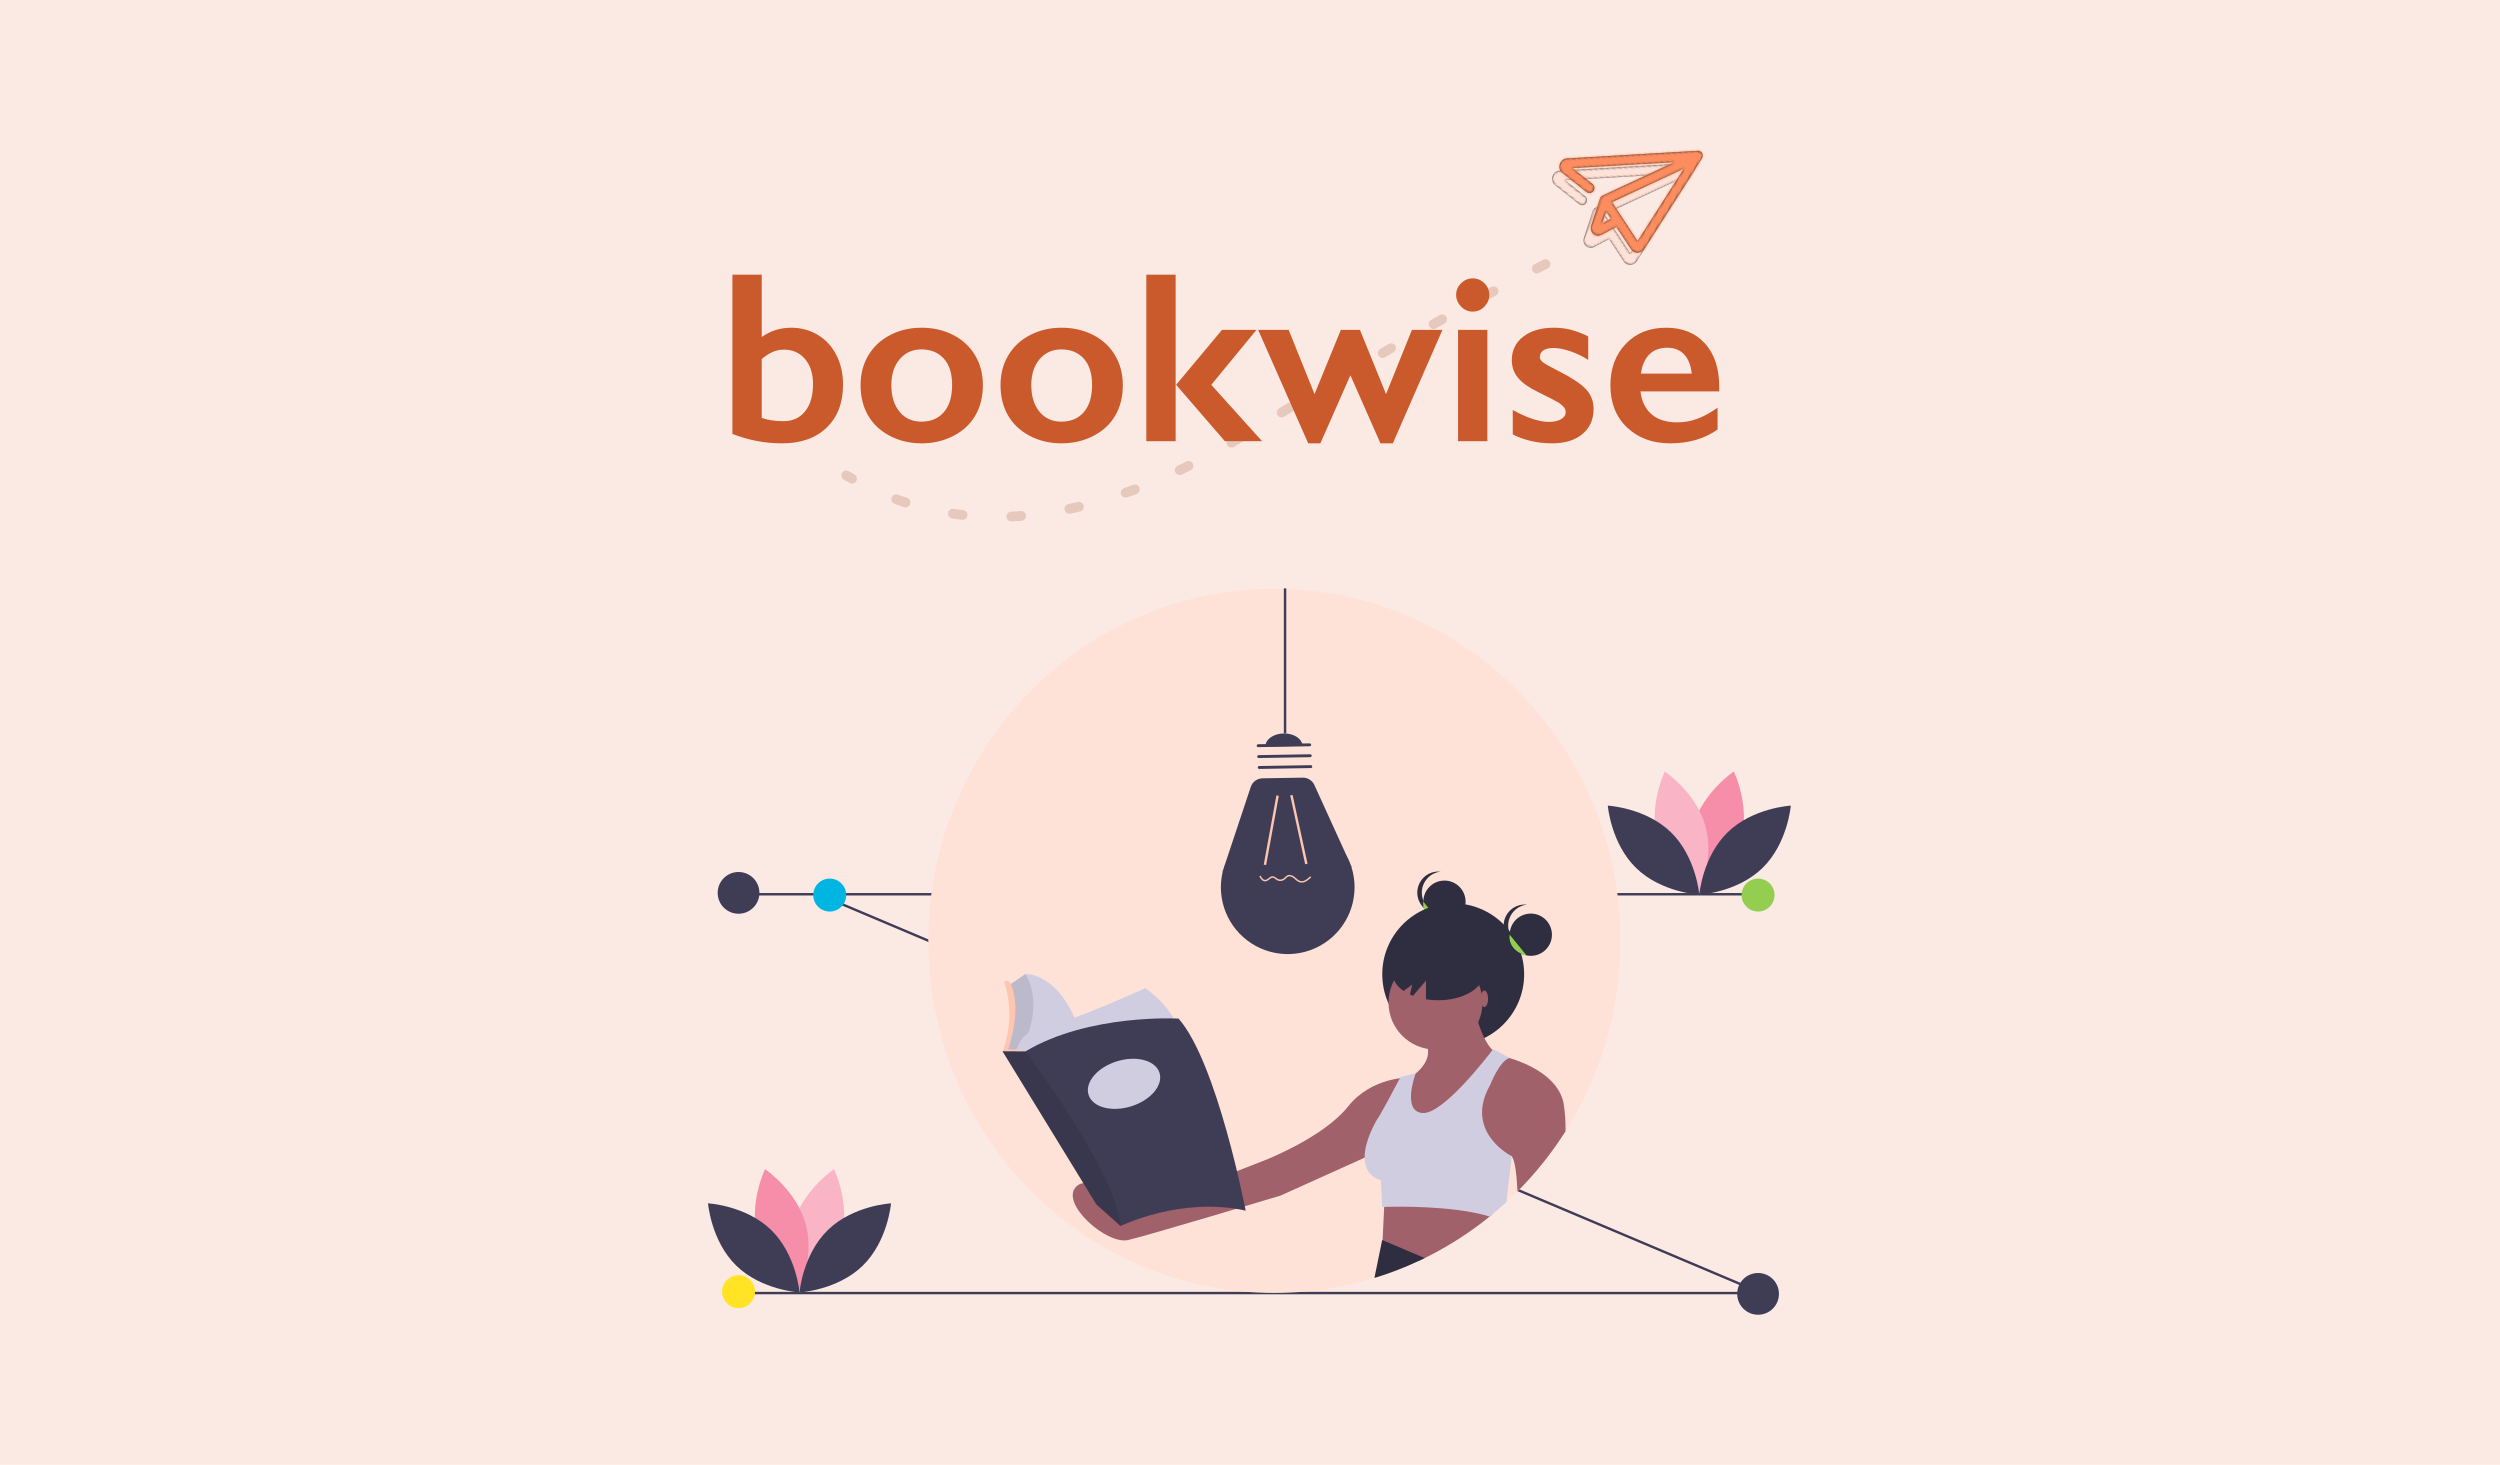 <?xml version="1.0" encoding="UTF-8"?>
<svg width="1024px" height="600px" viewBox="0 0 1024 600" version="1.1" xmlns="http://www.w3.org/2000/svg" xmlns:xlink="http://www.w3.org/1999/xlink">
    <!-- Generator: Sketch 58 (84663) - https://sketch.com -->
    <title>bookwise hero</title>
    <desc>Created with Sketch.</desc>
    <defs>
        <rect id="path-1" x="0" y="0" width="91" height="91" rx="4"></rect>
        <path d="M71.541,21.87 C70.971,21.381 70.181,21.279 69.501,21.586 L20.65,43.681 C19.41,44.239 18.664,45.513 18.741,46.913 C18.817,48.312 19.706,49.484 21.001,49.882 L33.046,53.659 C34.088,53.989 35.196,53.375 35.504,52.294 C35.811,51.213 35.229,50.064 34.187,49.746 L24.105,46.583 L62.271,29.323 L39.76,52.624 C39.749,52.635 39.738,52.658 39.716,52.67 C39.683,52.704 39.661,52.727 39.628,52.761 C39.606,52.783 39.585,52.818 39.574,52.84 C39.563,52.863 39.541,52.886 39.53,52.909 C39.519,52.92 39.519,52.931 39.519,52.931 C39.497,52.954 39.486,52.988 39.464,53.011 C39.442,53.045 39.431,53.079 39.409,53.113 C39.398,53.136 39.387,53.17 39.376,53.193 C39.354,53.227 39.343,53.273 39.321,53.307 C39.31,53.33 39.299,53.352 39.299,53.375 C39.288,53.421 39.266,53.455 39.255,53.5 C39.244,53.523 39.244,53.546 39.233,53.568 C39.222,53.614 39.212,53.659 39.201,53.705 C39.201,53.728 39.19,53.75 39.19,53.773 C39.179,53.819 39.179,53.864 39.179,53.91 C39.179,53.933 39.179,53.967 39.179,53.989 C39.179,54.035 39.179,54.08 39.179,54.115 C39.179,54.137 39.179,54.149 39.179,54.171 L39.771,65.834 C39.837,67.108 40.627,68.212 41.79,68.644 C42.13,68.769 42.47,68.826 42.81,68.826 C43.655,68.826 44.477,68.462 45.07,67.779 L49.579,62.614 L58.465,68.997 C59.013,69.383 59.638,69.588 60.286,69.588 C60.681,69.588 61.087,69.509 61.471,69.349 C62.469,68.94 63.193,68.041 63.412,66.96 L72.222,23.884 C72.375,23.133 72.112,22.359 71.541,21.87 Z M43.611,63.376 L43.347,58.131 L46.32,60.27 L43.611,63.376 Z M59.792,64.958 L44.225,53.773 L66.857,30.347 L59.792,64.958 Z" id="path-3"></path>
        <rect id="path-5" x="0" y="0" width="91" height="91" rx="4"></rect>
        <path d="M71.541,21.87 C70.971,21.381 70.181,21.279 69.501,21.586 L20.65,43.681 C19.41,44.239 18.664,45.513 18.741,46.913 C18.817,48.312 19.706,49.484 21.001,49.882 L33.046,53.659 C34.088,53.989 35.196,53.375 35.504,52.294 C35.811,51.213 35.229,50.064 34.187,49.746 L24.105,46.583 L62.271,29.323 L39.76,52.624 C39.749,52.635 39.738,52.658 39.716,52.67 C39.683,52.704 39.661,52.727 39.628,52.761 C39.606,52.783 39.585,52.818 39.574,52.84 C39.563,52.863 39.541,52.886 39.53,52.909 C39.519,52.92 39.519,52.931 39.519,52.931 C39.497,52.954 39.486,52.988 39.464,53.011 C39.442,53.045 39.431,53.079 39.409,53.113 C39.398,53.136 39.387,53.17 39.376,53.193 C39.354,53.227 39.343,53.273 39.321,53.307 C39.31,53.33 39.299,53.352 39.299,53.375 C39.288,53.421 39.266,53.455 39.255,53.5 C39.244,53.523 39.244,53.546 39.233,53.568 C39.222,53.614 39.212,53.659 39.201,53.705 C39.201,53.728 39.19,53.75 39.19,53.773 C39.179,53.819 39.179,53.864 39.179,53.91 C39.179,53.933 39.179,53.967 39.179,53.989 C39.179,54.035 39.179,54.08 39.179,54.115 C39.179,54.137 39.179,54.149 39.179,54.171 L39.771,65.834 C39.837,67.108 40.627,68.212 41.79,68.644 C42.13,68.769 42.47,68.826 42.81,68.826 C43.655,68.826 44.477,68.462 45.07,67.779 L49.579,62.614 L58.465,68.997 C59.013,69.383 59.638,69.588 60.286,69.588 C60.681,69.588 61.087,69.509 61.471,69.349 C62.469,68.94 63.193,68.041 63.412,66.96 L72.222,23.884 C72.375,23.133 72.112,22.359 71.541,21.87 Z M43.611,63.376 L43.347,58.131 L46.32,60.27 L43.611,63.376 Z M59.792,64.958 L44.225,53.773 L66.857,30.347 L59.792,64.958 Z" id="path-7"></path>
    </defs>
    <g id="bookwise-hero" stroke="none" stroke-width="1" fill="none" fill-rule="evenodd">
        <rect fill="#FBEAE3" x="0" y="0" width="1024" height="600"></rect>
        <g id="undraw_book_reading_kx9s" transform="translate(290, 241)" fill-rule="nonzero">
            <rect id="Rectangle" fill="#3F3D56" x="12.386" y="288.137" width="418.05" height="1"></rect>
            <rect id="Rectangle" fill="#3F3D56" transform="translate(237.611, 206.687) rotate(-67.078) translate(-237.611, -206.687) " x="237.161" y="-2.338" width="1" height="418.05"></rect>
            <rect id="Rectangle" fill="#3F3D56" x="12.386" y="124.787" width="418.05" height="1"></rect>
            <path d="M373.737,144.362 C373.853,182.82 358.679,219.746 331.558,247.012 C330.077,248.501 328.564,249.956 327.017,251.377 C325.154,253.096 323.243,254.762 321.284,256.376 C320.911,256.687 320.537,256.993 320.159,257.294 C312.42,263.566 304.04,269 295.157,273.508 C294.631,273.773 294.104,274.039 293.573,274.3 C292.732,274.714 291.881,275.119 291.031,275.515 C259.547,290.165 223.742,292.595 190.568,282.332 C132.487,264.305 90.236,209.356 90.236,144.362 C90.236,64.708 153.7,0.137 231.986,0.137 C310.273,0.137 373.737,64.708 373.737,144.362 Z" id="Path" fill="#FFE2D7"></path>
            <path d="M263.547,114.107 L263.659,114.103 L263.215,113.128 C262.717,111.747 262.107,110.409 261.393,109.127 L248.372,80.538 C247.523,78.674 245.649,77.49 243.601,77.523 L227.111,77.799 C224.926,77.835 223.002,79.247 222.311,81.321 L211.945,112.455 C211.604,113.327 211.308,114.216 211.058,115.118 L210.706,116.176 L210.789,116.172 C208.156,127.428 212.874,139.125 222.581,145.403 C232.287,151.681 244.89,151.188 254.076,144.17 C263.262,137.153 267.052,125.123 263.547,114.107 L263.547,114.107 Z" id="Path" fill="#3F3D56"></path>
            <rect id="Rectangle" fill="#FEC6AF" transform="translate(230.514, 99.026) rotate(-79.634) translate(-230.514, -99.026) " x="216.096" y="98.729" width="28.836" height="1"></rect>
            <rect id="Rectangle" fill="#FEC6AF" transform="translate(241.823, 98.838) rotate(-12.264) translate(-241.823, -98.838) " x="241.525" y="84.42" width="1" height="28.836"></rect>
            <path d="M225.314,63.838 L246.443,63.486 C246.772,63.48 247.043,63.742 247.049,64.071 C247.054,64.4 246.792,64.671 246.463,64.676 L225.334,65.028 C225.121,65.032 224.923,64.921 224.813,64.739 C224.704,64.557 224.7,64.33 224.803,64.144 C224.906,63.958 225.101,63.841 225.314,63.838 L225.314,63.838 Z" id="Path" fill="#3F3D56"></path>
            <path d="M225.537,68.299 L246.667,67.947 C246.995,67.942 247.266,68.204 247.272,68.532 C247.277,68.861 247.015,69.132 246.686,69.138 L225.557,69.49 C225.228,69.495 224.957,69.233 224.952,68.904 C224.946,68.576 225.208,68.305 225.537,68.299 Z" id="Path" fill="#3F3D56"></path>
            <path d="M225.76,72.761 L246.89,72.409 C247.218,72.403 247.489,72.665 247.495,72.994 C247.5,73.323 247.238,73.594 246.91,73.599 L225.78,73.951 C225.451,73.957 225.18,73.695 225.175,73.366 C225.169,73.037 225.431,72.766 225.76,72.761 L225.76,72.761 Z" id="Path" fill="#3F3D56"></path>
            <path d="M235.808,59.416 C231.617,59.486 228.258,61.879 228.306,64.76 L243.484,64.507 C243.436,61.626 239.999,59.346 235.808,59.416 Z" id="Path" fill="#3F3D56"></path>
            <path d="M238.143,117.345 C238.971,117.401 239.756,117.736 240.369,118.296 C240.526,118.426 240.68,118.562 240.835,118.699 C241.324,119.21 241.924,119.602 242.588,119.846 C244.043,120.243 245.478,119.093 246.69,117.916 L247.105,118.343 C245.773,119.637 244.176,120.896 242.432,120.421 C241.678,120.155 240.997,119.719 240.441,119.145 C240.291,119.012 240.141,118.88 239.989,118.754 C239.492,118.341 238.531,117.699 237.677,118.032 C237.322,118.205 237.007,118.448 236.75,118.747 C236.551,118.957 236.336,119.15 236.107,119.326 C235.148,120.007 233.874,120.045 232.876,119.422 C232.701,119.305 232.532,119.179 232.371,119.043 C232.106,118.781 231.776,118.593 231.415,118.499 C230.909,118.428 230.449,118.789 229.962,119.171 C229.502,119.619 228.913,119.912 228.278,120.008 C228.256,120.009 228.234,120.01 228.213,120.01 C227.027,120.03 226.274,118.844 225.809,117.942 L226.338,117.669 C226.97,118.895 227.58,119.454 228.246,119.414 C228.756,119.316 229.226,119.068 229.595,118.703 C230.158,118.261 230.741,117.804 231.497,117.91 C231.968,118.012 232.4,118.245 232.745,118.581 C232.89,118.702 233.041,118.816 233.198,118.921 C233.99,119.406 234.994,119.376 235.756,118.845 C235.96,118.687 236.152,118.514 236.329,118.326 C236.642,117.967 237.028,117.678 237.46,117.478 C237.678,117.393 237.909,117.348 238.143,117.345 L238.143,117.345 Z" id="Path" fill="#FEC6AF"></path>
            <rect id="Rectangle" fill="#3F3D56" x="235.86" y="0" width="1" height="59.392"></rect>
            <path d="M423.189,102.902 C419.417,116.845 406.497,125.481 406.497,125.481 C406.497,125.481 399.693,111.509 403.465,97.566 C407.237,83.622 420.157,74.987 420.157,74.987 C420.157,74.987 426.961,88.958 423.189,102.902 Z" id="Path" fill="#F68EA9"></path>
            <path d="M388.875,102.902 C392.647,116.845 405.567,125.481 405.567,125.481 C405.567,125.481 412.371,111.509 408.599,97.566 C404.827,83.622 391.907,74.987 391.907,74.987 C391.907,74.987 385.103,88.958 388.875,102.902 Z" id="Path" fill="#F9B4C6"></path>
            <path d="M394.417,99.905 C404.768,109.981 406.032,125.469 406.032,125.469 C406.032,125.469 390.515,124.622 380.165,114.546 C369.814,104.471 368.55,88.982 368.55,88.982 C368.55,88.982 384.067,89.829 394.417,99.905 Z" id="Path" fill="#3F3D56"></path>
            <path d="M417.647,99.905 C407.296,109.981 406.032,125.469 406.032,125.469 C406.032,125.469 421.549,124.622 431.899,114.546 C442.25,104.471 443.514,88.982 443.514,88.982 C443.514,88.982 427.997,89.829 417.647,99.905 Z" id="Path" fill="#3F3D56"></path>
            <path d="M54.639,265.802 C50.867,279.745 37.947,288.381 37.947,288.381 C37.947,288.381 31.143,274.409 34.915,260.466 C38.687,246.522 51.607,237.887 51.607,237.887 C51.607,237.887 58.411,251.858 54.639,265.802 Z" id="Path" fill="#F9B4C6"></path>
            <path d="M20.325,265.802 C24.097,279.745 37.017,288.381 37.017,288.381 C37.017,288.381 43.821,274.409 40.049,260.466 C36.277,246.522 23.357,237.887 23.357,237.887 C23.357,237.887 16.553,251.858 20.325,265.802 Z" id="Path" fill="#F68EA9"></path>
            <path d="M25.867,262.805 C36.218,272.881 37.482,288.369 37.482,288.369 C37.482,288.369 21.965,287.522 11.615,277.446 C1.264,267.371 1.42108547e-14,251.882 1.42108547e-14,251.882 C1.42108547e-14,251.882 15.517,252.729 25.867,262.805 Z" id="Path" fill="#3F3D56"></path>
            <path d="M49.097,262.805 C38.746,272.881 37.482,288.369 37.482,288.369 C37.482,288.369 52.999,287.522 63.349,277.446 C73.7,267.371 74.964,251.882 74.964,251.882 C74.964,251.882 59.447,252.729 49.097,262.805 Z" id="Path" fill="#3F3D56"></path>
            <circle id="Oval" fill="#2F2E41" cx="301.654" cy="128.335" r="8.655"></circle>
            <path d="M292.38,124.625 C292.381,120.205 295.713,116.495 300.108,116.021 C296.81,115.661 293.596,117.218 291.834,120.029 C290.072,122.84 290.072,126.411 291.834,129.222 C293.596,132.033 296.81,133.59 300.108,133.23 C295.713,132.756 292.381,129.046 292.38,124.625 L292.38,124.625 Z" id="Path" fill="#2F2E41"></path>
            <path d="M292.998,128.335 C292.998,128.335 291.654,134.517 300.054,136.99 L292.998,128.335 Z" id="Path" fill="#94CE51"></path>
            <circle id="Oval" fill="#2F2E41" cx="305.234" cy="158.069" r="29.058"></circle>
            <path d="M321.284,256.376 C320.911,256.687 320.537,256.993 320.159,257.294 C312.42,263.566 304.04,269 295.157,273.508 C294.631,273.773 294.104,274.039 293.573,274.3 C292.732,274.714 291.881,275.119 291.031,275.515 L276.136,270.551 L276.307,266.983 L276.307,266.969 L276.955,253.361 L277.175,248.708 L321.284,256.376 Z" id="Path" fill="#A0616A"></path>
            <path d="M293.573,274.3 C292.732,274.714 291.881,275.119 291.031,275.515 C285.212,278.235 279.211,280.546 273.071,282.431 C273.04,282.341 273.022,282.247 273.017,282.152 L276.136,266.911 L276.307,266.983 L293.573,274.3 Z" id="Path" fill="#2F2E41"></path>
            <circle id="Oval" fill="#A0616A" cx="297.98" cy="169.655" r="19.243"></circle>
            <path d="M313.583,170.695 C313.583,170.695 316.703,186.298 322.424,189.938 L290.699,227.384 L278.737,215.942 L287.579,200.34 C287.579,200.34 297.46,194.619 294.34,186.818 L313.583,170.695 Z" id="Path" fill="#A0616A"></path>
            <path d="M351.232,222.37 C345.593,231.277 338.995,239.541 331.558,247.012 C331.238,240.037 330.545,234.286 329.186,232.585 C329.183,232.584 329.179,232.583 329.177,232.58 L312.541,227.383 C312.541,227.383 316.181,193.057 325.024,191.5 C325.024,191.5 326.306,191.761 328.3,192.364 C334.726,194.299 348.523,199.753 350.507,211.259 C351.072,214.935 351.314,218.652 351.232,222.37 L351.232,222.37 Z" id="Path" fill="#A0616A"></path>
            <path d="M287.579,200.34 C287.579,200.34 271.977,199.82 262.095,212.302 C252.214,224.783 228.29,234.145 228.29,234.145 L168.481,257.548 C168.481,257.548 157.56,238.305 150.799,245.066 C144.038,251.827 163.281,268.99 172.122,266.909 C180.963,264.829 234.531,248.707 234.531,248.707 L277.177,229.464 L287.579,200.34 Z" id="Path" fill="#A0616A"></path>
            <path d="M329.186,232.585 L327.017,251.377 C325.154,253.096 323.243,254.762 321.284,256.376 C320.911,256.687 320.537,256.993 320.159,257.294 C305.143,252.691 281.612,253.204 276.955,253.361 C276.424,253.375 276.136,253.388 276.136,253.388 L275.618,242.467 C270.628,240.806 268.99,237.175 268.945,233.179 C268.868,225.934 274.057,217.501 274.057,217.501 C274.988,216.569 281.95,203.371 283.39,200.635 C283.556,200.315 283.651,200.14 283.651,200.14 L289.892,198.583 C289.892,198.583 289.874,198.632 289.838,198.722 C289.28,200.284 284.429,214.409 292.781,214.9 C300.998,215.386 318.872,192.31 321.334,189.074 C321.518,188.831 321.617,188.701 321.617,188.701 L328.381,192.341 C328.354,192.35 328.327,192.355 328.3,192.364 C324.169,193.511 320.344,203.461 320.344,203.461 C309.557,222.469 328.705,232.342 329.177,232.58 C329.179,232.583 329.183,232.584 329.186,232.585 Z" id="Path" fill="#D0CDE1"></path>
            <path d="M299.026,147.068 C288.782,147.068 280.478,151.912 280.478,157.888 C280.478,160.561 282.147,163.005 284.903,164.892 L288.473,162.305 L287.502,166.358 C287.905,166.545 288.317,166.726 288.746,166.893 L294.08,160.67 L294.08,168.315 C295.715,168.577 297.369,168.708 299.026,168.707 C309.269,168.707 317.573,163.863 317.573,157.888 C317.573,151.912 309.269,147.068 299.026,147.068 Z" id="Path" fill="#2F2E41"></path>
            <circle id="Oval" fill="#2F2E41" cx="337.019" cy="141.857" r="8.655"></circle>
            <path d="M327.745,138.147 C327.746,133.727 331.078,130.017 335.473,129.543 C335.165,129.51 334.856,129.493 334.546,129.492 C331.34,129.487 328.394,131.255 326.89,134.087 C325.386,136.918 325.57,140.35 327.369,143.004 C329.168,145.658 332.286,147.1 335.473,146.752 C331.078,146.278 327.746,142.568 327.745,138.147 L327.745,138.147 Z" id="Path" fill="#2F2E41"></path>
            <path d="M328.364,141.857 C328.364,141.857 327.019,148.039 335.42,150.512 L328.364,141.857 Z" id="Path" fill="#94CE51"></path>
            <ellipse id="Oval" fill="#A0616A" cx="318.003" cy="168.095" rx="1.502" ry="3.38"></ellipse>
            <path d="M152.182,181.173 L129.377,186.698 L129.303,186.716 L126.824,188.96 L126.11,189.605 L124.581,189.328 L121.873,188.839 L123.76,182.47 L124.114,170.323 L122.816,162.893 L130.01,157.94 C130.01,157.94 144.044,157.115 152.182,181.173 Z" id="Path" fill="#D0CDE1"></path>
            <path d="M129.377,186.698 C129.068,187.357 129.715,186.922 129.362,187.6 L126.059,188.662 L124.581,189.328 L121.873,188.839 L123.76,182.47 L124.114,170.323 L122.816,162.893 L130.01,157.94 C130.01,157.94 137.731,168.875 129.377,186.698 Z" id="Path" fill="#000000" opacity="0.1"></path>
            <path d="M179.07,163.719 C179.07,163.719 149.115,177.635 136.968,179.758 C124.821,181.881 125.883,194.028 125.883,194.028 L193.93,183.414 C193.93,183.414 191.571,172.446 179.07,163.719 Z" id="Path" fill="#D0CDE1"></path>
            <path d="M121.283,161.36 C121.283,161.36 126.472,173.979 120.693,189.664 L127.416,192.73 L130.01,189.664 L130.069,189.369 L122.934,188.721 C122.934,188.721 128.831,172.918 123.996,161.95 C123.996,161.95 122.934,159.591 121.283,161.36 Z" id="Path" fill="#FEC6AF"></path>
            <path d="M220.229,254.881 C193.694,248.984 168.987,261.191 168.987,261.191 L168.92,261.13 L159.081,252.346 L120.634,189.605 L130.01,189.664 C156.073,174.097 192.751,176.22 192.751,176.22 C208.554,194.146 220.229,254.881 220.229,254.881 Z" id="Path" fill="#3F3D56"></path>
            <path d="M168.92,261.13 L159.081,252.346 L120.634,189.605 L130.01,189.664 C130.01,189.664 167.378,239.018 168.92,261.13 Z" id="Path" fill="#000000" opacity="0.1"></path>
            <ellipse id="Oval" fill="#D0CDE1" transform="translate(170.402, 202.932) rotate(-17.052) translate(-170.402, -202.932) " cx="170.402" cy="202.932" rx="15.213" ry="9.671"></ellipse>
            <circle id="Oval" fill="#3F3D56" cx="12.507" cy="124.719" r="8.55"></circle>
            <circle id="Oval" fill="#3F3D56" cx="430.107" cy="288.969" r="8.55"></circle>
            <circle id="Oval" fill="#00B5E2" cx="49.857" cy="125.619" r="6.75"></circle>
            <circle id="Oval" fill="#94CE51" cx="430.107" cy="125.619" r="6.75"></circle>
            <circle id="Oval" fill="#FFE324" cx="12.507" cy="288.069" r="6.75"></circle>
        </g>
        <g id="Group" transform="translate(300, 16)">
            <path d="M354.617,81.716 C320.288,97.553 271.804,124.473 209.165,162.476 C146.527,200.478 92.344,205.896 46.617,178.728" id="Path" stroke-opacity="0.2" stroke="#974321" stroke-width="4" stroke-linecap="round" stroke-linejoin="round" stroke-dasharray="4,20"></path>
            <path d="M12.012,96.503 L12.012,122.041 C15.56,119.501 19.58,118.232 24.072,118.232 C28.076,118.232 31.714,119.217 34.985,121.186 C38.257,123.155 40.796,125.922 42.603,129.487 C44.409,133.051 45.312,137.031 45.312,141.425 C45.312,148.912 43.083,154.812 38.623,159.126 C34.163,163.439 28.06,165.595 20.312,165.595 C13.346,165.595 6.576,164.309 0,161.738 L0,96.503 L12.012,96.503 Z M12.012,155.195 C14.583,156.074 17.578,156.513 20.996,156.513 C24.674,156.513 27.596,155.17 29.761,152.485 C31.925,149.799 33.008,146.08 33.008,141.328 C33.008,137.031 31.917,133.605 29.736,131.049 C27.555,128.494 24.674,127.216 21.094,127.216 C19.434,127.216 17.904,127.526 16.504,128.144 C15.104,128.763 13.607,129.723 12.012,131.025 L12.012,155.195 Z M77.49,118.232 C82.243,118.232 86.556,119.225 90.43,121.21 C94.303,123.196 97.298,125.979 99.414,129.56 C101.53,133.141 102.588,137.194 102.588,141.718 C102.588,146.438 101.571,150.572 99.536,154.121 C97.502,157.669 94.507,160.468 90.552,162.519 C86.597,164.57 82.243,165.595 77.49,165.595 C72.705,165.595 68.359,164.57 64.453,162.519 C60.547,160.468 57.577,157.669 55.542,154.121 C53.507,150.572 52.49,146.438 52.49,141.718 C52.49,137.128 53.564,133.051 55.713,129.487 C57.861,125.922 60.856,123.155 64.697,121.186 C68.538,119.217 72.803,118.232 77.49,118.232 Z M65.088,141.718 C65.088,146.276 66.203,149.913 68.433,152.631 C70.662,155.35 73.649,156.709 77.393,156.709 C81.299,156.709 84.375,155.406 86.621,152.802 C88.867,150.198 89.99,146.471 89.99,141.621 C89.99,136.998 88.859,133.426 86.597,130.903 C84.334,128.38 81.266,127.119 77.393,127.119 C73.747,127.119 70.785,128.453 68.506,131.123 C66.227,133.792 65.088,137.324 65.088,141.718 Z M134.814,118.232 C139.567,118.232 143.88,119.225 147.754,121.21 C151.628,123.196 154.622,125.979 156.738,129.56 C158.854,133.141 159.912,137.194 159.912,141.718 C159.912,146.438 158.895,150.572 156.86,154.121 C154.826,157.669 151.831,160.468 147.876,162.519 C143.921,164.57 139.567,165.595 134.814,165.595 C130.029,165.595 125.684,164.57 121.777,162.519 C117.871,160.468 114.901,157.669 112.866,154.121 C110.832,150.572 109.814,146.438 109.814,141.718 C109.814,137.128 110.889,133.051 113.037,129.487 C115.186,125.922 118.18,123.155 122.021,121.186 C125.863,119.217 130.127,118.232 134.814,118.232 Z M122.412,141.718 C122.412,146.276 123.527,149.913 125.757,152.631 C127.987,155.35 130.973,156.709 134.717,156.709 C138.623,156.709 141.699,155.406 143.945,152.802 C146.191,150.198 147.314,146.471 147.314,141.621 C147.314,136.998 146.183,133.426 143.921,130.903 C141.659,128.38 138.591,127.119 134.717,127.119 C131.071,127.119 128.109,128.453 125.83,131.123 C123.551,133.792 122.412,137.324 122.412,141.718 Z M181.543,96.503 L181.543,164.716 L169.531,164.716 L169.531,96.503 L181.543,96.503 Z M214.648,119.111 L196.143,141.621 L216.943,164.716 L201.709,164.716 L181.738,141.621 L200.537,119.111 L214.648,119.111 Z M227.832,119.111 L238.428,145.429 L249.219,119.111 L257.031,119.111 L267.725,145.429 L278.32,119.111 L290.82,119.111 L270.508,165.595 L265.43,165.595 L253.125,137.714 L240.82,165.595 L235.84,165.595 L215.332,119.111 L227.832,119.111 Z M303.223,98.017 C305.078,98.017 306.673,98.684 308.008,100.019 C309.342,101.354 310.01,102.949 310.01,104.804 C310.01,106.595 309.351,108.182 308.032,109.565 C306.714,110.948 305.111,111.64 303.223,111.64 C301.4,111.64 299.813,110.948 298.462,109.565 C297.111,108.182 296.436,106.595 296.436,104.804 C296.436,102.916 297.119,101.313 298.486,99.995 C299.854,98.676 301.432,98.017 303.223,98.017 Z M309.229,119.111 L309.229,164.716 L297.217,164.716 L297.217,119.111 L309.229,119.111 Z M336.426,118.232 C338.932,118.232 341.292,118.517 343.506,119.086 C345.719,119.656 348.063,120.559 350.537,121.796 L350.537,131.416 C348.258,129.951 345.817,128.771 343.213,127.876 C340.609,126.98 338.281,126.533 336.23,126.533 C334.505,126.533 333.154,126.858 332.178,127.509 C331.201,128.16 330.713,129.088 330.713,130.293 C330.713,130.976 331.12,131.66 331.934,132.343 C332.747,133.027 334.977,134.28 338.623,136.103 C343.831,138.74 347.485,141.173 349.585,143.403 C351.685,145.633 352.734,148.31 352.734,151.435 C352.734,155.83 351.204,159.288 348.145,161.811 C345.085,164.334 340.951,165.595 335.742,165.595 C332.487,165.595 329.452,165.237 326.636,164.521 C323.82,163.805 321.484,162.942 319.629,161.933 L319.629,151.923 C325.488,155.179 330.42,156.806 334.424,156.806 C336.475,156.806 338.135,156.44 339.404,155.708 C340.674,154.975 341.309,154.007 341.309,152.802 C341.309,152.086 341.081,151.435 340.625,150.849 C340.169,150.263 339.486,149.661 338.574,149.043 L338.399,148.928 C337.331,148.252 334.541,146.809 330.029,144.599 C326.351,142.841 323.633,140.929 321.875,138.862 C320.117,136.795 319.238,134.345 319.238,131.513 C319.238,127.477 320.817,124.254 323.975,121.845 C327.132,119.436 331.283,118.232 336.426,118.232 Z M382.422,118.232 C389.128,118.232 394.434,120.38 398.34,124.677 C402.246,128.974 404.199,134.915 404.199,142.5 L404.199,144.306 L371.924,144.306 C372.412,148.375 373.934,151.508 376.489,153.706 C379.045,155.903 382.552,157.002 387.012,157.002 C389.876,157.002 392.635,156.505 395.288,155.512 C397.941,154.519 400.684,153.014 403.516,150.996 L403.516,159.931 C398.177,163.707 391.699,165.595 384.082,165.595 C376.888,165.595 371.012,163.431 366.455,159.101 C361.898,154.772 359.619,149.01 359.619,141.816 C359.619,134.882 361.727,129.218 365.942,124.824 C370.158,120.429 375.651,118.232 382.422,118.232 Z M382.91,126.435 C379.883,126.435 377.45,127.33 375.61,129.121 C373.771,130.911 372.607,133.548 372.119,137.031 L372.119,137.031 L392.92,137.031 C392.594,133.71 391.585,131.114 389.893,129.243 C388.2,127.371 385.872,126.435 382.91,126.435 Z" id="bookwise" fill="#CA592C" fill-rule="nonzero"></path>
            <g id="icons/32px/paper-plane" transform="translate(361.401, 64.5) rotate(21) translate(-361.401, -64.5) translate(315.901, 19)">
                <g id="Icon-frame">
                    <mask id="mask-2" fill="white">
                        <use xlink:href="#path-1"></use>
                    </mask>
                    <g id="Rectangle-2"></g>
                </g>
                <g id="Icon">
                    <mask id="mask-4" fill="white">
                        <use xlink:href="#path-3"></use>
                    </mask>
                    <use id="icon/paper-plane" fill="#222222" fill-rule="nonzero" xlink:href="#path-3"></use>
                    <g id="colours/burning-orange/20" mask="url(#mask-4)" fill="#FFE2D7">
                        <polygon id="#EB612A" points="0 0 219 0 219 219 0 219"></polygon>
                    </g>
                </g>
            </g>
            <g id="icons/32px/paper-plane" transform="translate(364.401, 59.5) rotate(21) translate(-364.401, -59.5) translate(318.901, 14)">
                <g id="Icon-frame">
                    <mask id="mask-6" fill="white">
                        <use xlink:href="#path-5"></use>
                    </mask>
                    <g id="Rectangle-2"></g>
                </g>
                <g id="Icon">
                    <mask id="mask-8" fill="white">
                        <use xlink:href="#path-7"></use>
                    </mask>
                    <use id="icon/paper-plane" fill="#222222" fill-rule="nonzero" xlink:href="#path-7"></use>
                    <g id="colours/burning-orange/80" mask="url(#mask-8)" fill="#FD8D5F">
                        <polygon id="#EB612A" points="0 0 219 0 219 219 0 219"></polygon>
                    </g>
                </g>
            </g>
        </g>
    </g>
</svg>